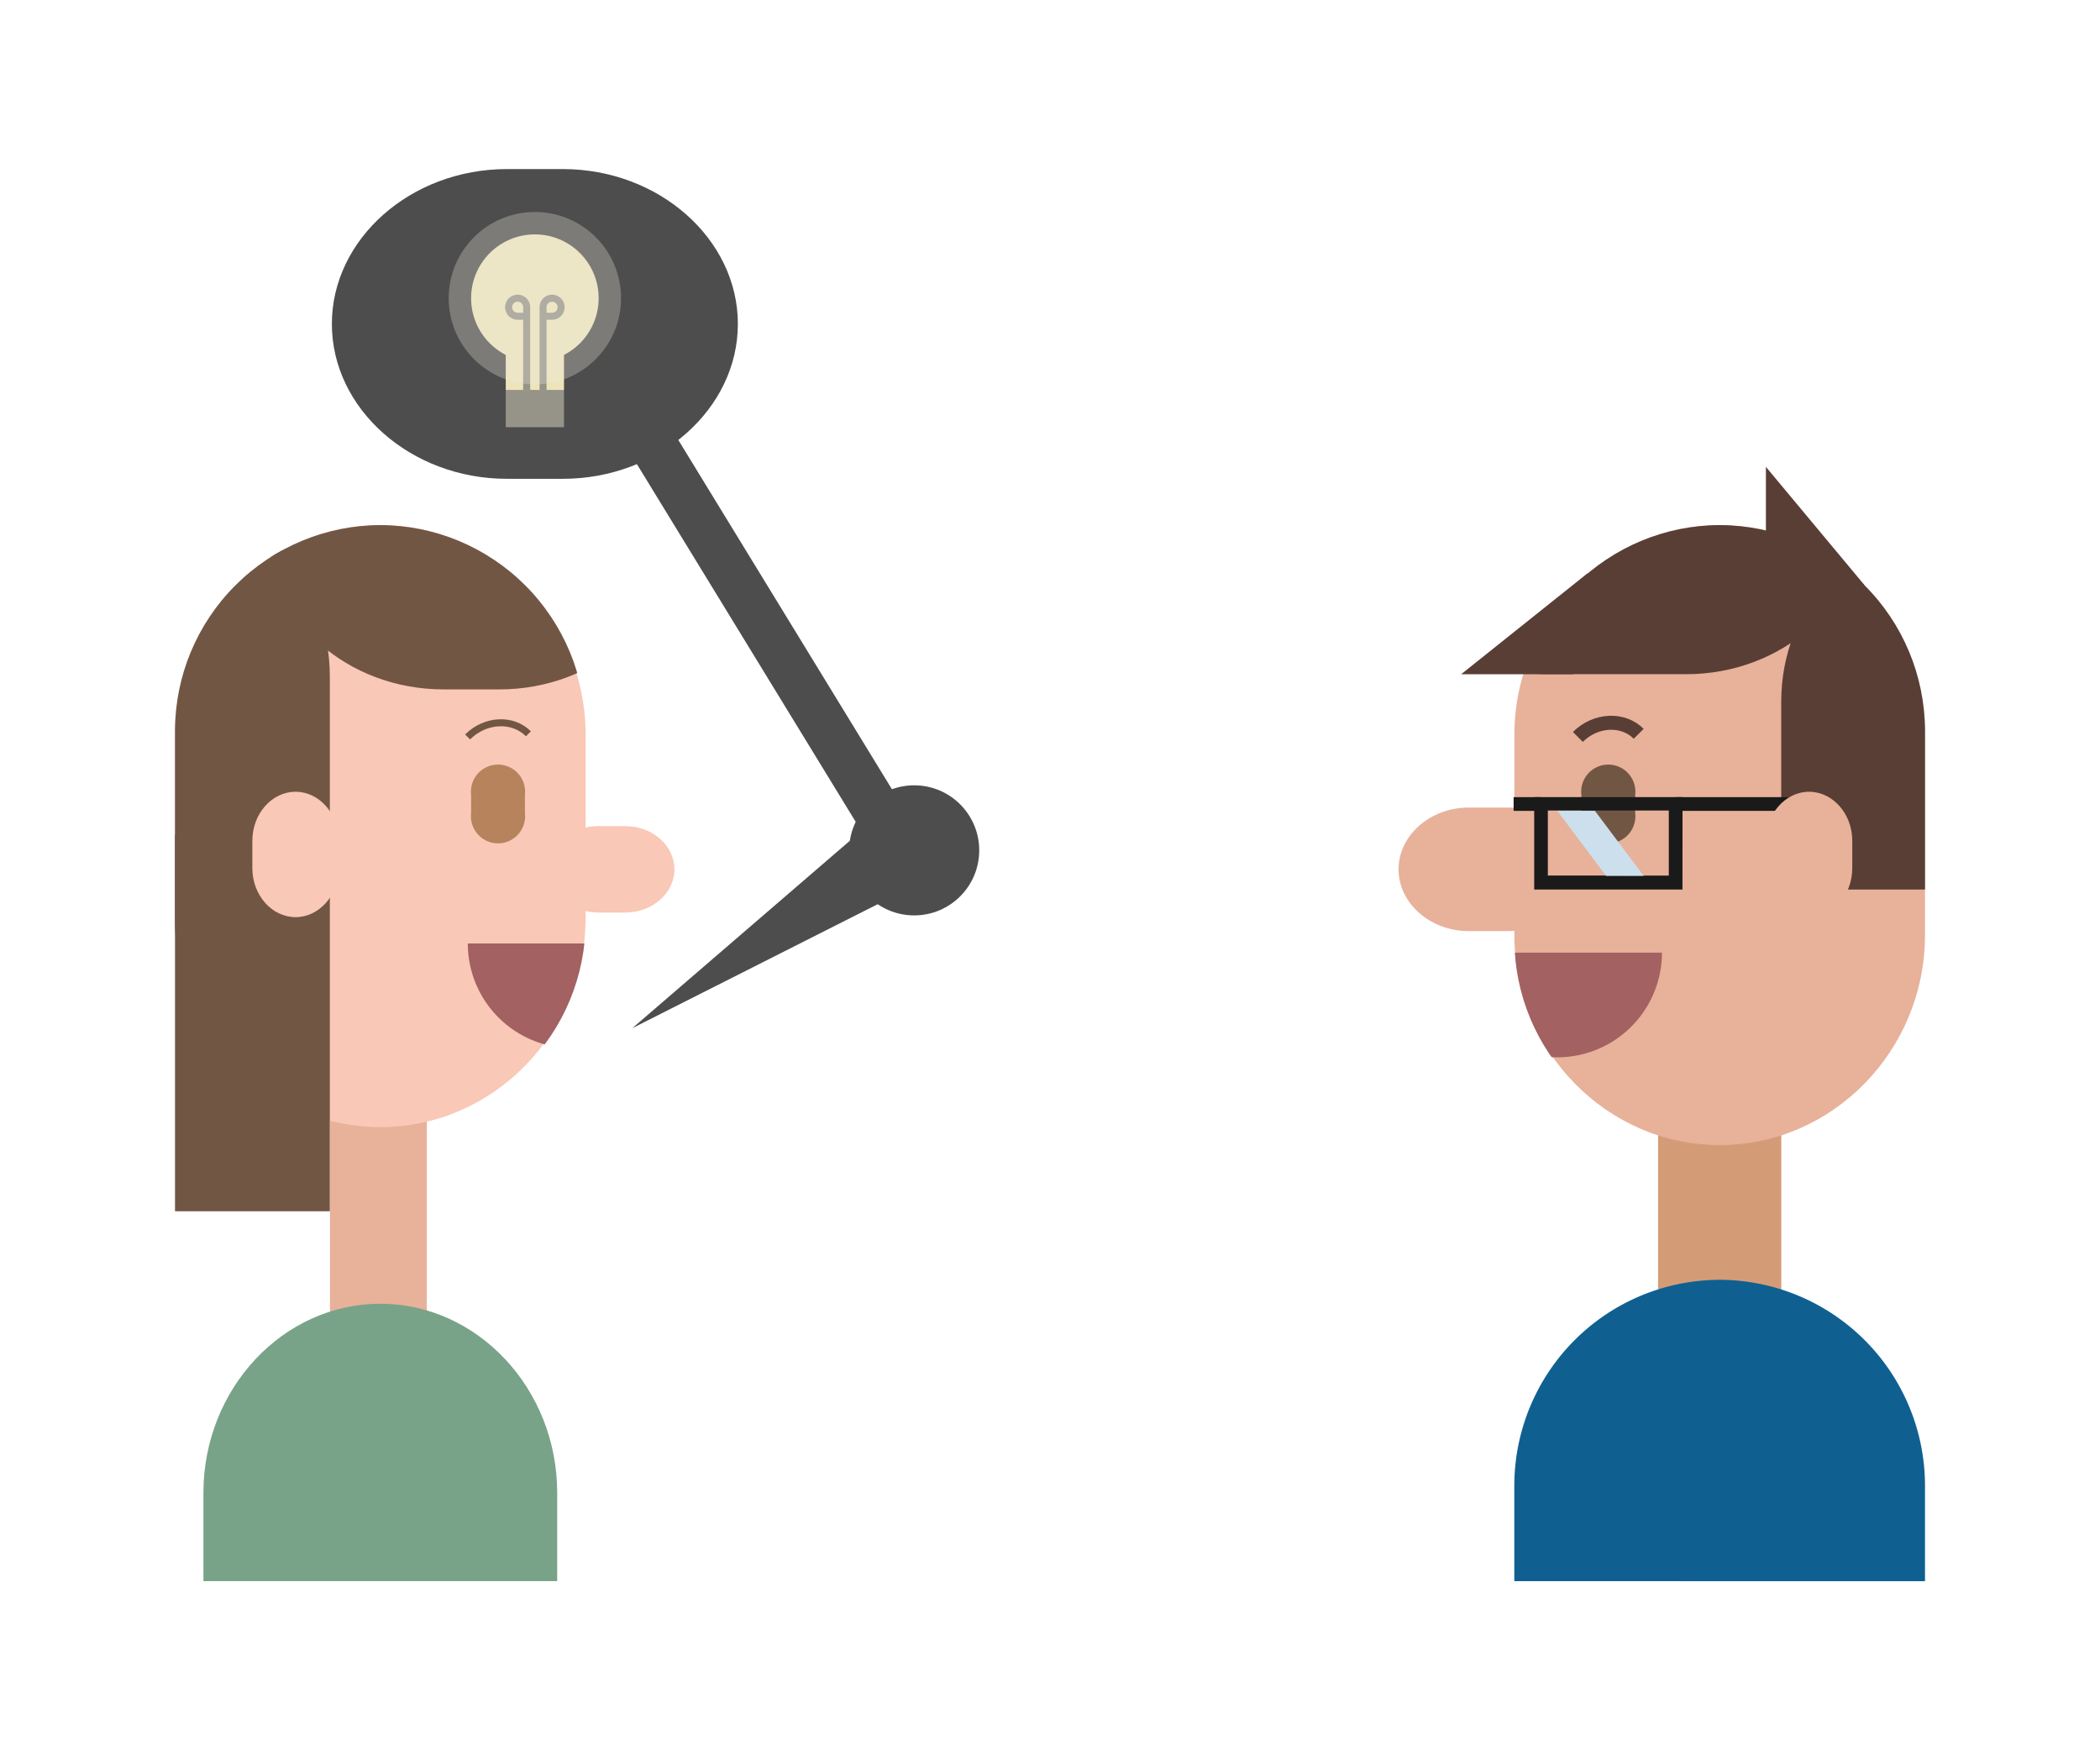 <svg xmlns="http://www.w3.org/2000/svg" xmlns:xlink="http://www.w3.org/1999/xlink" viewBox="0 0 300 250">
    <defs>
        <style>
            .cls-1,.cls-10,.cls-15,.cls-21{fill:none;}.cls-2{fill:#fff;}.cls-3{fill:#4d4d4d;}.cls-4{fill:#f9c8b7;}.cls-5{fill:#e8b19a;}.cls-6{clip-path:url(#clip-path);}.cls-7{fill:#725644;}.cls-8{fill:#a36161;}.cls-9{fill:#b7835c;}.cls-10{stroke:#725644;}.cls-10,.cls-15,.cls-21{stroke-miterlimit:10;}.cls-11{fill:#78a389;}.cls-12{fill:#d49c76;}.cls-13{clip-path:url(#clip-path-2);}.cls-14{fill:#593e35;}.cls-15{stroke:#593e35;stroke-width:2px;}.cls-16{fill:#1a1a1a;}.cls-17{fill:#ccdfed;}.cls-18{fill:#0f6091;}.cls-19{fill:#ede4bc;}.cls-20{fill:#969489;}.cls-21{stroke:#969489;}.cls-22{fill:#eae8dc;opacity:0.3;}
        </style>
        <clipPath id="clip-path">
            <path class="cls-1"
                  d="M25,131.62A29.42,29.42,0,0,0,54.33,161h0a29.42,29.42,0,0,0,29.33-29.33V104.29A29.42,29.42,0,0,0,54.33,75h0A29.42,29.42,0,0,0,25,104.29Z"/>
        </clipPath>
        <clipPath id="clip-path-2">
            <path class="cls-1"
                  d="M275,134.23a29.42,29.42,0,0,1-29.33,29.33h0a29.42,29.42,0,0,1-29.33-29.33V104.29A29.42,29.42,0,0,1,245.67,75h0A29.42,29.42,0,0,1,275,104.29Z"/>
        </clipPath>
    </defs>
    <title>Asset 1.2</title>
    <g id="Layer_2" data-name="Layer 2">
        <g id="Layer_1-2" data-name="Layer 1">
            <polygon class="cls-3" points="123.59 119.59 84.48 55.66 90.31 52.07 129.42 116 123.59 119.59"/>
            <polygon class="cls-3" points="90.33 146.86 123.88 117.96 131.5 126.06 90.33 146.86"/>
            <circle class="cls-3" cx="130.6" cy="121.46" r="9.29"/>
            <path class="cls-3"
                  d="M80.41,68.39c13.75,0,25-10,25-22.12s-11.25-22.12-25-22.12h-8c-13.75,0-25,10-25,22.12s11.25,22.12,25,22.12Z"/>
            <path class="cls-4"
                  d="M85.44,118c-3.85,0-7,2.78-7,6.17s3.15,6.17,7,6.17h3.91c3.85,0,7-2.78,7-6.17s-3.15-6.17-7-6.17Z"/>
            <rect class="cls-5" x="47.14" y="152.7" width="13.84" height="44"/>
            <g class="cls-6">
                <path class="cls-4"
                      d="M25,131c0,16.5,13.2,30,29.33,30s29.33-13.5,29.33-30V105c0-16.5-13.2-30-29.33-30S25,88.46,25,105Z"/>
                <path class="cls-7"
                      d="M71.35,98.47c13.75,0,25-10,25-22.12s-11.25-22.12-25-22.12h-8c-13.75,0-25,10-25,22.12s11.25,22.12,25,22.12Z"/>
                <path class="cls-7"
                      d="M2.88,122.3c0,13.75,10,25,22.12,25s22.12-11.25,22.12-25V96.7c0-13.75-10-25-22.12-25S2.88,83,2.88,96.7Z"/>
                <path class="cls-8" d="M96.73,134.76a14.95,14.95,0,1,1-29.9,0Z"/>
            </g>
            <rect class="cls-7" x="25" y="119.26" width="22.12" height="53.75"/>
            <path class="cls-4"
                  d="M48.39,120.09c0-3.85-2.78-7-6.17-7s-6.17,3.15-6.17,7V124c0,3.85,2.78,7,6.17,7s6.17-3.15,6.17-7Z"/>
            <path class="cls-9" d="M67.3,116.15a3.87,3.87,0,1,0,7.69,0v-2.63a3.87,3.87,0,1,0-7.69,0Z"/>
            <path class="cls-10" d="M75.49,104.81c-2.27-2.27-6.18-2.06-8.69.45"/>
            <path class="cls-11" d="M29.06,225.84V213.22c0-14.85,11.37-27,25.27-27s25.27,12.15,25.27,27v12.62Z"/>
            <path class="cls-5"
                  d="M215.41,115.35c5.5,0,10,4,10,8.82s-4.5,8.82-10,8.82h-5.62c-5.5,0-10-4-10-8.82s4.5-8.82,10-8.82Z"/>
            <rect class="cls-12" x="236.87" y="152.97" width="17.6" height="44"/>
            <g class="cls-13">
                <path class="cls-5"
                      d="M275,133.56c0,16.5-13.2,30-29.33,30s-29.33-13.5-29.33-30V105c0-16.5,13.2-30,29.33-30S275,88.46,275,105Z"/>
                <path class="cls-14"
                      d="M240.86,96.3c13.75,0,25-10,25-22.12s-11.25-22.12-25-22.12H221.19c-13.75,0-25,10-25,22.12s11.25,22.12,25,22.12Z"/>
                <path class="cls-14"
                      d="M298.7,127.06V100.22c0-13.44-10-24.45-22.12-24.45s-22.12,11-22.12,24.45v26.83Z"/>
                <path class="cls-8" d="M237.42,136.07a14.95,14.95,0,0,1-29.9,0Z"/>
            </g>
            <polygon class="cls-14" points="224.71 96.3 208.74 96.3 226.81 81.87 224.71 96.3"/>
            <path class="cls-7" d="M225.91,116.15a3.87,3.87,0,1,0,7.69,0v-2.63a3.87,3.87,0,1,0-7.69,0Z"/>
            <path class="cls-15" d="M234.1,104.81c-2.27-2.27-6.18-2.06-8.69.45"/>
            <path class="cls-16" d="M240.35,127.06H219.17v-13.2h21.19Zm-19.23-2H238.4v-9.29H221.12Z"/>
            <rect class="cls-16" x="239.37" y="113.86" width="19.07" height="1.96"/>
            <rect class="cls-16" x="216.23" y="113.86" width="3.91" height="1.96"/>
            <polygon class="cls-17" points="234.81 125.1 229.43 125.1 222.47 115.81 227.84 115.81 234.81 125.1"/>
            <path class="cls-5"
                  d="M264.61,120.09c0-3.85-2.78-7-6.17-7s-6.17,3.15-6.17,7V124c0,3.85,2.78,7,6.17,7s6.17-3.15,6.17-7Z"/>
            <polygon class="cls-14" points="266.35 83.57 252.27 66.68 252.27 80 266.35 83.57"/>
            <path class="cls-18"
                  d="M216.33,225.84V212.13a29.42,29.42,0,0,1,29.33-29.33h0A29.42,29.42,0,0,1,275,212.13v13.72Z"/>
            <circle class="cls-19" cx="76.41" cy="42.59" r="9.11"/>
            <rect class="cls-19" x="72.25" y="45.2" width="8.32" height="10.55"/>
            <rect class="cls-20" x="72.25" y="55.75" width="8.32" height="5.27"/>
            <path class="cls-21" d="M75.24,55.75V43.88a1.29,1.29,0,1,0-1.29,1.29h1.29"/>
            <path class="cls-21" d="M77.58,55.75V43.88a1.29,1.29,0,1,1,1.29,1.29H77.58"/>
            <circle class="cls-22" cx="76.41" cy="42.59" r="12.31"/>
        </g>
    </g>
</svg>